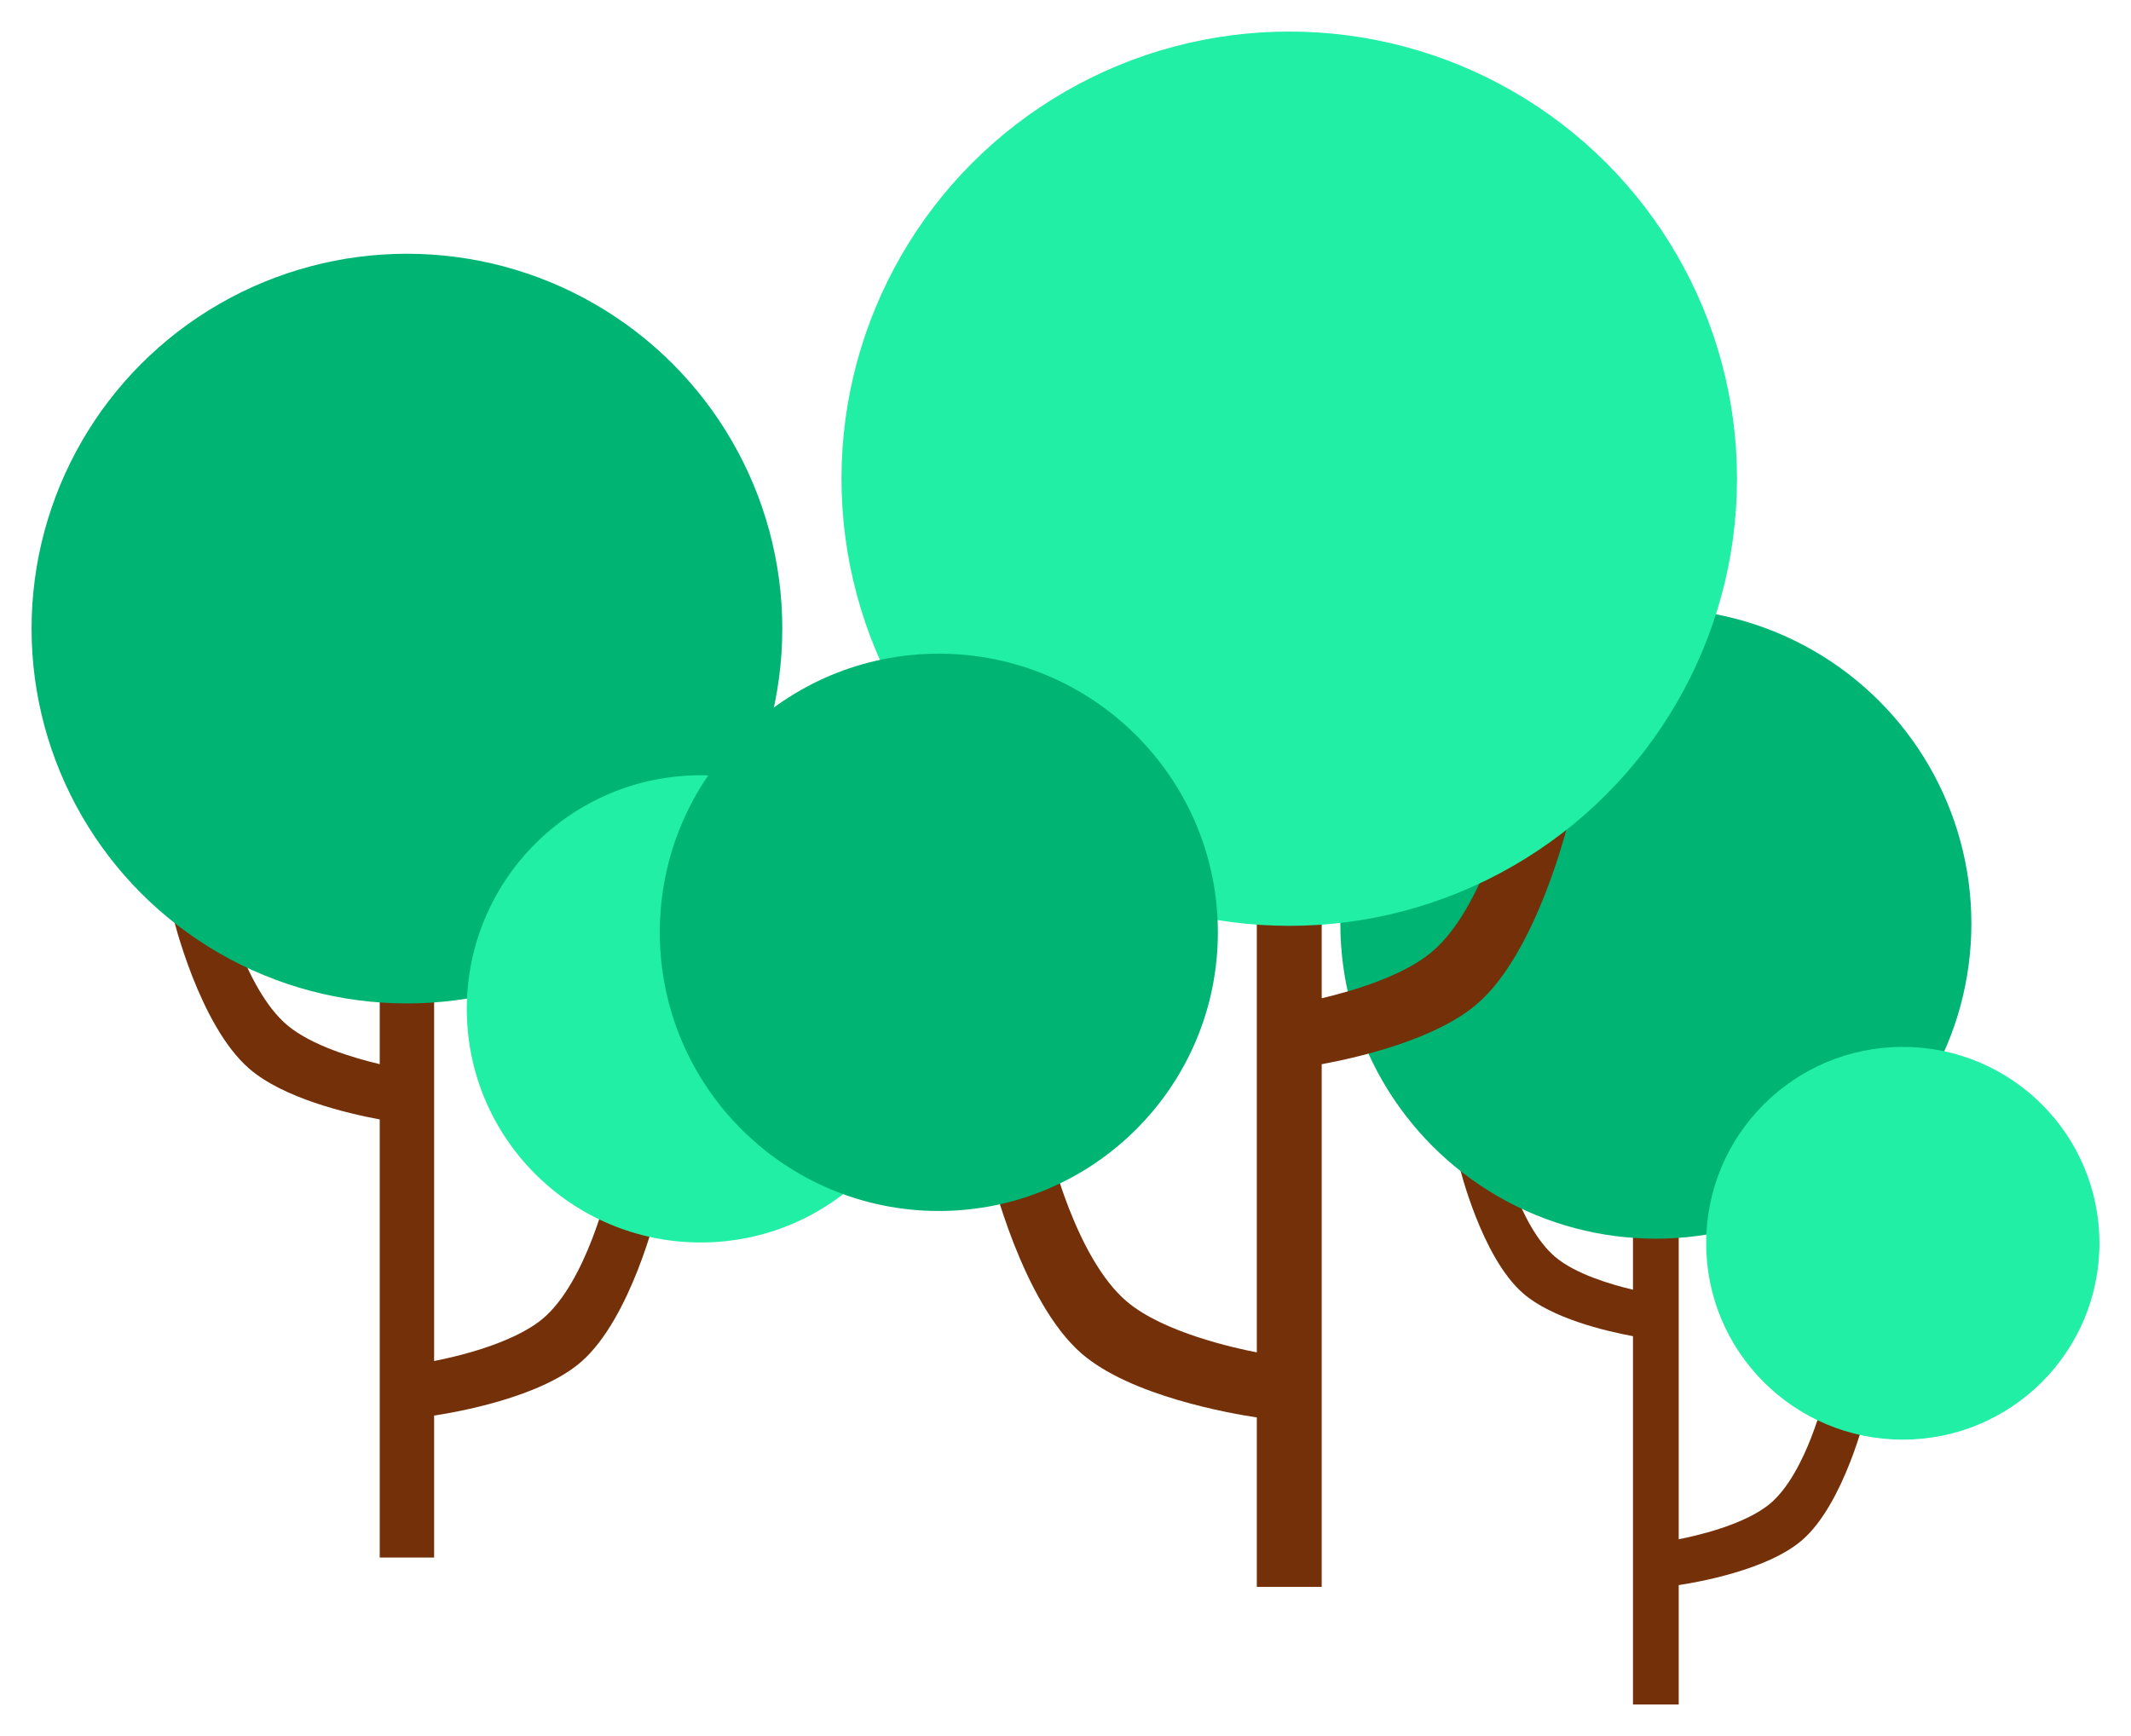 <svg width="270" height="220" viewBox="0 0 270 220" fill="none" xmlns="http://www.w3.org/2000/svg">
<g filter="url(#filter0_d_423_2885)">
<path fill-rule="evenodd" clip-rule="evenodd" d="M184.886 143.714C184.886 143.714 187.647 155.281 192.997 159.918C196.629 163.066 203.359 164.671 206.901 165.329V212H212.695V196.872C215.045 196.52 223.952 194.97 228.339 191.167C233.689 186.53 236.45 174.964 236.45 174.964L231.236 172.649C231.236 172.649 228.922 182.626 224.283 186.538C221.017 189.292 214.643 190.687 212.695 191.062V144.872H206.901V159.439C204.157 158.793 199.634 157.465 197.053 155.288C192.414 151.377 190.1 141.4 190.1 141.4L184.886 143.714Z" fill="#743109"/>
<ellipse rx="39.977" ry="39.93" transform="matrix(-1 0 0 1 209.8 113.044)" fill="#00B574"/>
<ellipse rx="24.913" ry="24.884" transform="matrix(-1 0 0 1 241.087 153.552)" fill="#20EFA5"/>
<path fill-rule="evenodd" clip-rule="evenodd" d="M21.92 112.146C21.92 112.146 25.205 125.906 31.57 131.422C35.891 135.168 43.897 137.077 48.111 137.86V193.382H55.004V175.386C57.8 174.966 68.395 173.122 73.614 168.598C79.978 163.082 83.264 149.322 83.264 149.322L77.06 146.568C77.06 146.568 74.308 158.437 68.789 163.091C64.903 166.367 57.321 168.027 55.004 168.473V113.523H48.111V130.853C44.846 130.084 39.466 128.504 36.395 125.915C30.875 121.261 28.123 109.392 28.123 109.392L21.92 112.146Z" fill="#743109"/>
<ellipse rx="47.559" ry="47.502" transform="matrix(-1 0 0 1 51.559 75.659)" fill="#00B574"/>
<ellipse rx="29.638" ry="29.603" transform="matrix(-1 0 0 1 88.78 123.85)" fill="#20EFA5"/>
<path fill-rule="evenodd" clip-rule="evenodd" d="M198.705 100.189C198.705 100.189 194.786 116.603 187.194 123.184C182.039 127.652 172.488 129.929 167.461 130.864V197.094H159.239V175.626C155.903 175.126 143.266 172.926 137.04 167.53C129.448 160.949 125.529 144.535 125.529 144.535L132.929 141.251C132.929 141.251 136.212 155.409 142.796 160.96C147.431 164.868 156.474 166.848 159.239 167.38V101.832H167.461V122.505C171.356 121.588 177.775 119.703 181.439 116.614C188.022 111.063 191.305 96.904 191.305 96.904L198.705 100.189Z" fill="#743109"/>
<ellipse cx="163.349" cy="56.664" rx="56.732" ry="56.664" fill="#20EFA5"/>
<ellipse cx="118.951" cy="114.15" rx="35.355" ry="35.313" fill="#00B574"/>
</g>
<defs>
<filter id="filter0_d_423_2885" x="0" y="-6.10352e-05" width="270" height="220" filterUnits="userSpaceOnUse" color-interpolation-filters="sRGB">
<feFlood flood-opacity="0" result="BackgroundImageFix"/>
<feColorMatrix in="SourceAlpha" type="matrix" values="0 0 0 0 0 0 0 0 0 0 0 0 0 0 0 0 0 0 127 0" result="hardAlpha"/>
<feOffset dy="4"/>
<feGaussianBlur stdDeviation="2"/>
<feComposite in2="hardAlpha" operator="out"/>
<feColorMatrix type="matrix" values="0 0 0 0 0 0 0 0 0 0 0 0 0 0 0 0 0 0 0.25 0"/>
<feBlend mode="normal" in2="BackgroundImageFix" result="effect1_dropShadow_423_2885"/>
<feBlend mode="normal" in="SourceGraphic" in2="effect1_dropShadow_423_2885" result="shape"/>
</filter>
</defs>
</svg>
